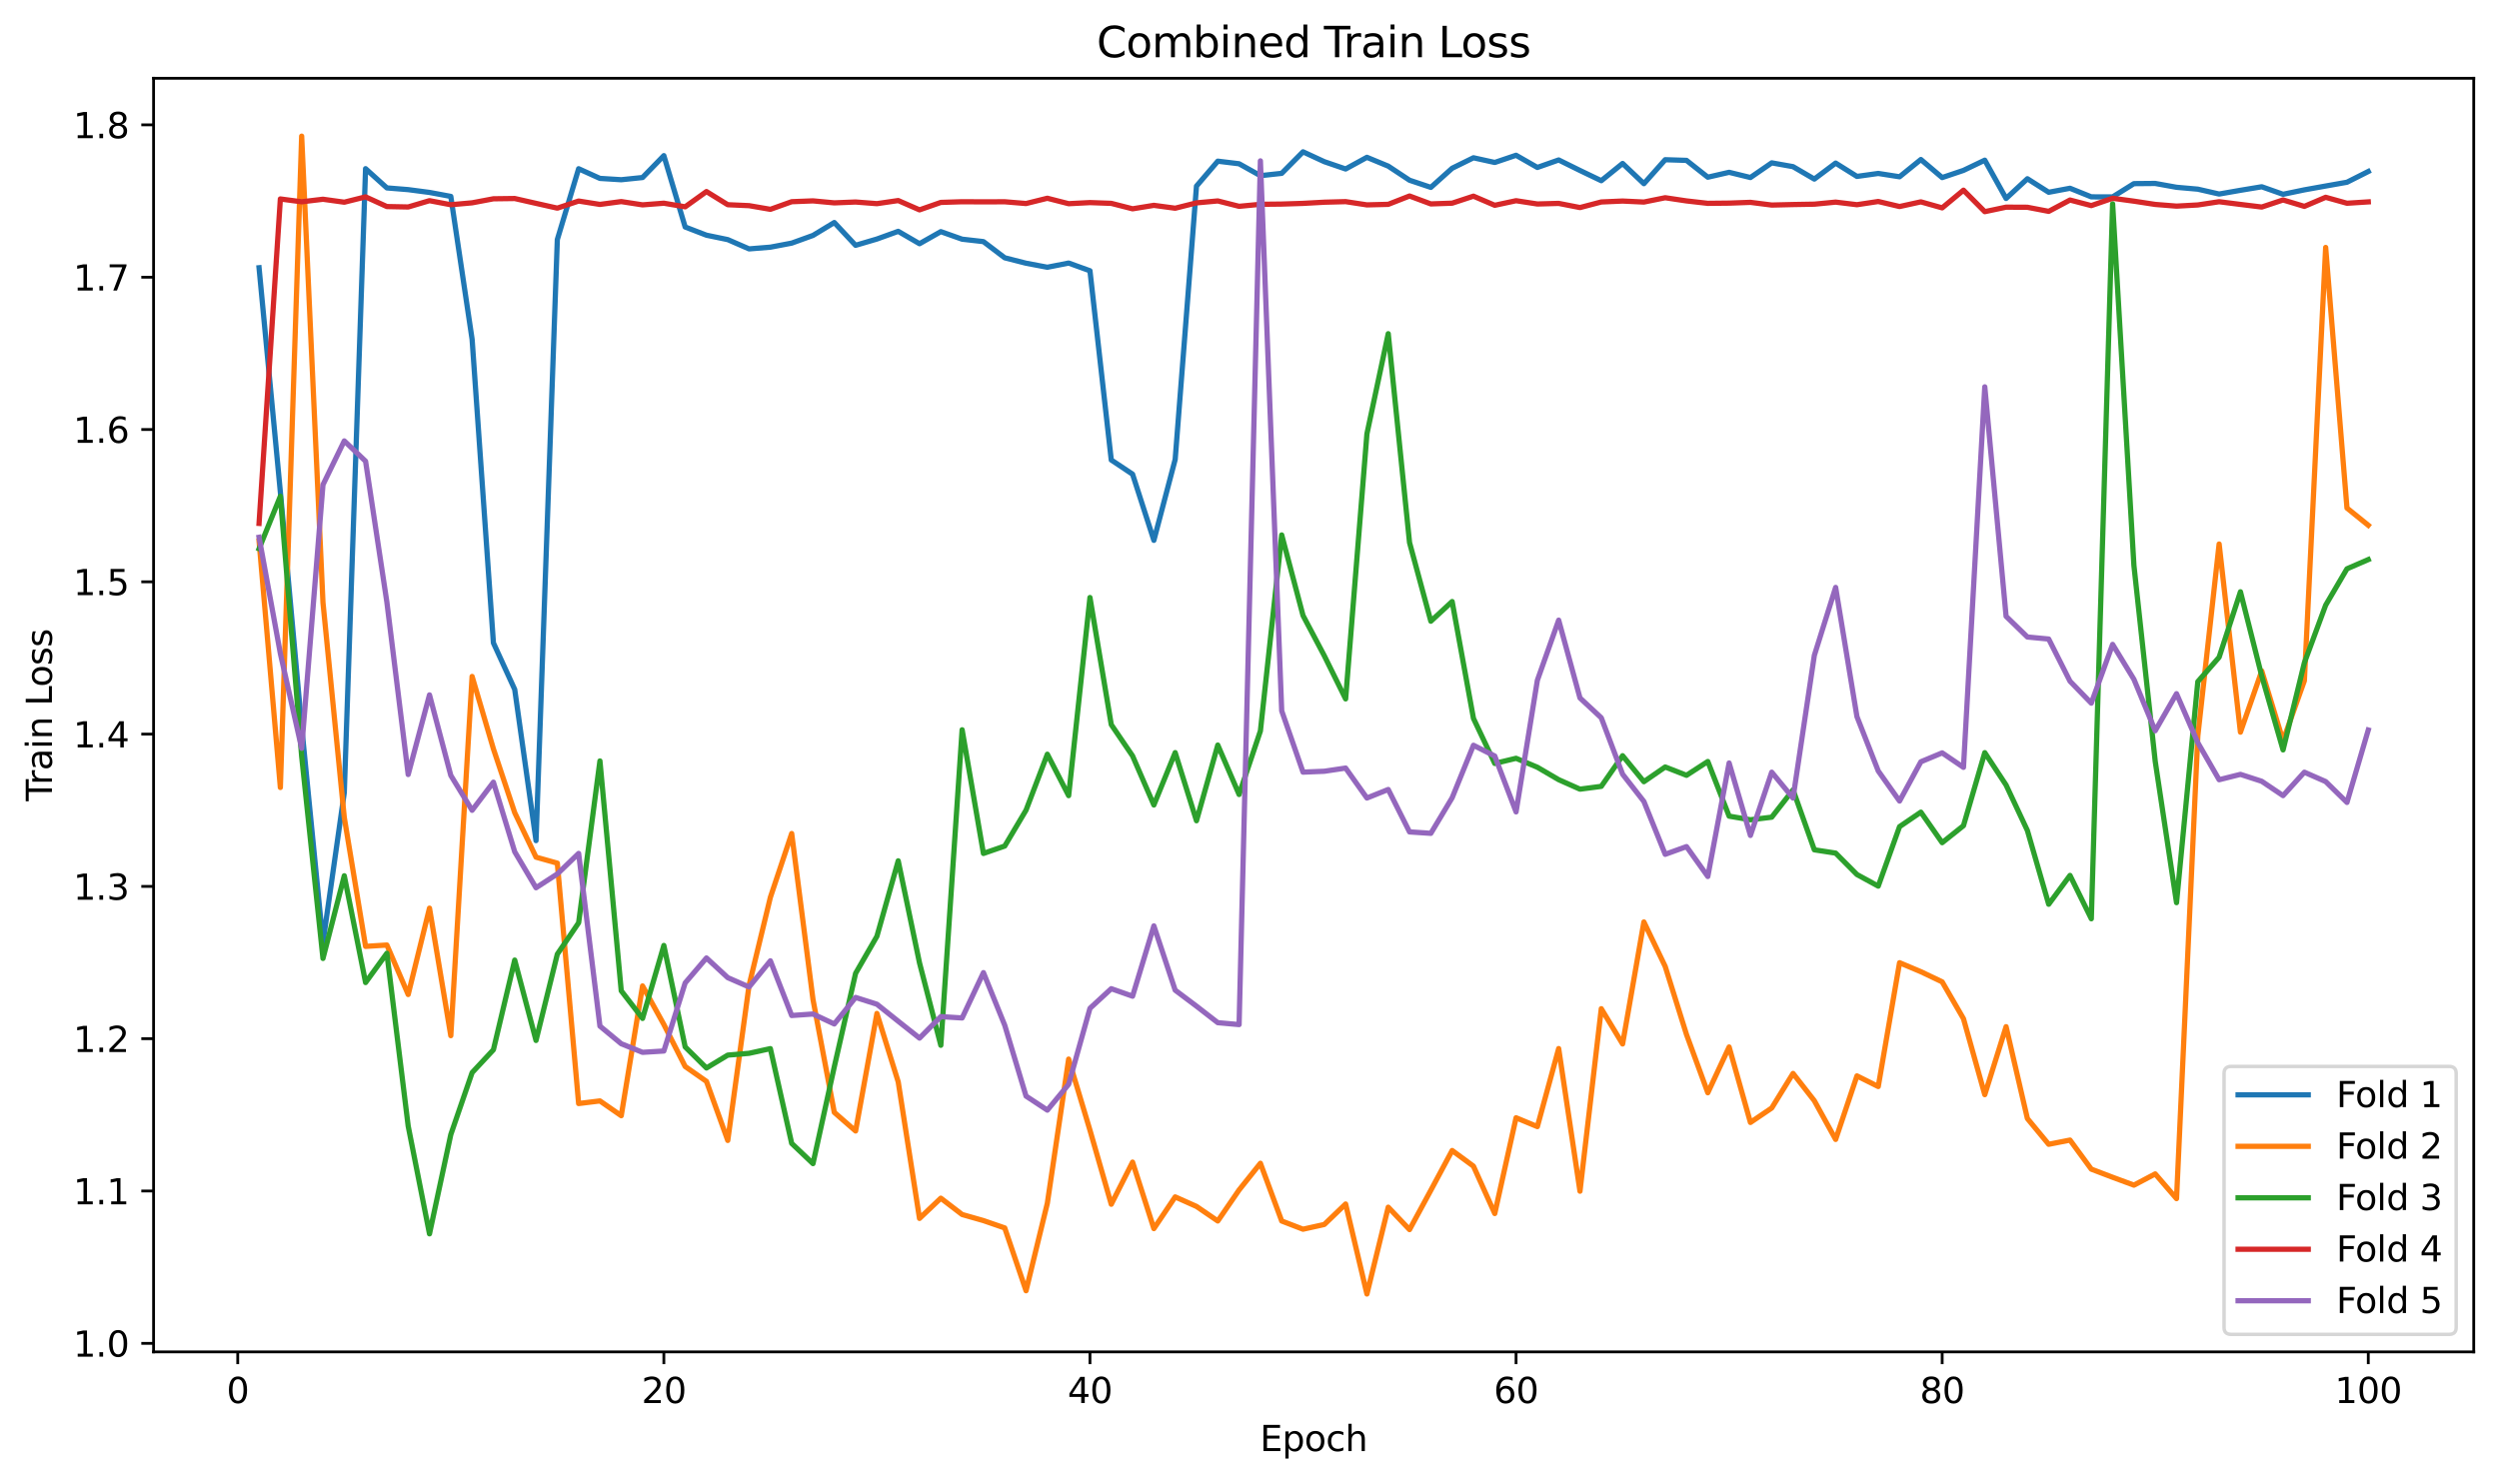 <?xml version="1.0" encoding="utf-8" standalone="no"?>
<!DOCTYPE svg PUBLIC "-//W3C//DTD SVG 1.1//EN"
  "http://www.w3.org/Graphics/SVG/1.1/DTD/svg11.dtd">
<svg xmlns:xlink="http://www.w3.org/1999/xlink" width="712.371pt" height="423.034pt" viewBox="0 0 712.371 423.034" xmlns="http://www.w3.org/2000/svg" version="1.1">
 <defs>
  <style type="text/css">*{stroke-linejoin: round; stroke-linecap: butt}</style>
 </defs>
 <g id="figure_1">
  <g id="patch_1">
   <path d="M 0 423.034 
L 712.371 423.034 
L 712.371 0 
L 0 0 
z
" style="fill: #ffffff"/>
  </g>
  <g id="axes_1">
   <g id="patch_2">
    <path d="M 43.781 385.478 
L 705.171 385.478 
L 705.171 22.318 
L 43.781 22.318 
z
" style="fill: #ffffff"/>
   </g>
   <g id="matplotlib.axis_1">
    <g id="xtick_1">
     <g id="line2d_1">
      <defs>
       <path id="m2cd8df8a03" d="M 0 0 
L 0 3.5 
" style="stroke: #000000; stroke-width: 0.8"/>
      </defs>
      <g>
       <use xlink:href="#m2cd8df8a03" x="67.771" y="385.478" style="stroke: #000000; stroke-width: 0.8"/>
      </g>
     </g>
     <g id="text_1">
      <!-- 0 -->
      <g transform="translate(64.59 400.077) scale(0.1 -0.1)">
       <defs>
        <path id="DejaVuSans-30" d="M 2034 4250 
Q 1547 4250 1301 3770 
Q 1056 3291 1056 2328 
Q 1056 1369 1301 889 
Q 1547 409 2034 409 
Q 2525 409 2770 889 
Q 3016 1369 3016 2328 
Q 3016 3291 2770 3770 
Q 2525 4250 2034 4250 
z
M 2034 4750 
Q 2819 4750 3233 4129 
Q 3647 3509 3647 2328 
Q 3647 1150 3233 529 
Q 2819 -91 2034 -91 
Q 1250 -91 836 529 
Q 422 1150 422 2328 
Q 422 3509 836 4129 
Q 1250 4750 2034 4750 
z
" transform="scale(0.016)"/>
       </defs>
       <use xlink:href="#DejaVuSans-30"/>
      </g>
     </g>
    </g>
    <g id="xtick_2">
     <g id="line2d_2">
      <g>
       <use xlink:href="#m2cd8df8a03" x="189.238" y="385.478" style="stroke: #000000; stroke-width: 0.8"/>
      </g>
     </g>
     <g id="text_2">
      <!-- 20 -->
      <g transform="translate(182.876 400.077) scale(0.1 -0.1)">
       <defs>
        <path id="DejaVuSans-32" d="M 1228 531 
L 3431 531 
L 3431 0 
L 469 0 
L 469 531 
Q 828 903 1448 1529 
Q 2069 2156 2228 2338 
Q 2531 2678 2651 2914 
Q 2772 3150 2772 3378 
Q 2772 3750 2511 3984 
Q 2250 4219 1831 4219 
Q 1534 4219 1204 4116 
Q 875 4013 500 3803 
L 500 4441 
Q 881 4594 1212 4672 
Q 1544 4750 1819 4750 
Q 2544 4750 2975 4387 
Q 3406 4025 3406 3419 
Q 3406 3131 3298 2873 
Q 3191 2616 2906 2266 
Q 2828 2175 2409 1742 
Q 1991 1309 1228 531 
z
" transform="scale(0.016)"/>
       </defs>
       <use xlink:href="#DejaVuSans-32"/>
       <use xlink:href="#DejaVuSans-30" transform="translate(63.623 0)"/>
      </g>
     </g>
    </g>
    <g id="xtick_3">
     <g id="line2d_3">
      <g>
       <use xlink:href="#m2cd8df8a03" x="310.706" y="385.478" style="stroke: #000000; stroke-width: 0.8"/>
      </g>
     </g>
     <g id="text_3">
      <!-- 40 -->
      <g transform="translate(304.343 400.077) scale(0.1 -0.1)">
       <defs>
        <path id="DejaVuSans-34" d="M 2419 4116 
L 825 1625 
L 2419 1625 
L 2419 4116 
z
M 2253 4666 
L 3047 4666 
L 3047 1625 
L 3713 1625 
L 3713 1100 
L 3047 1100 
L 3047 0 
L 2419 0 
L 2419 1100 
L 313 1100 
L 313 1709 
L 2253 4666 
z
" transform="scale(0.016)"/>
       </defs>
       <use xlink:href="#DejaVuSans-34"/>
       <use xlink:href="#DejaVuSans-30" transform="translate(63.623 0)"/>
      </g>
     </g>
    </g>
    <g id="xtick_4">
     <g id="line2d_4">
      <g>
       <use xlink:href="#m2cd8df8a03" x="432.173" y="385.478" style="stroke: #000000; stroke-width: 0.8"/>
      </g>
     </g>
     <g id="text_4">
      <!-- 60 -->
      <g transform="translate(425.811 400.077) scale(0.1 -0.1)">
       <defs>
        <path id="DejaVuSans-36" d="M 2113 2584 
Q 1688 2584 1439 2293 
Q 1191 2003 1191 1497 
Q 1191 994 1439 701 
Q 1688 409 2113 409 
Q 2538 409 2786 701 
Q 3034 994 3034 1497 
Q 3034 2003 2786 2293 
Q 2538 2584 2113 2584 
z
M 3366 4563 
L 3366 3988 
Q 3128 4100 2886 4159 
Q 2644 4219 2406 4219 
Q 1781 4219 1451 3797 
Q 1122 3375 1075 2522 
Q 1259 2794 1537 2939 
Q 1816 3084 2150 3084 
Q 2853 3084 3261 2657 
Q 3669 2231 3669 1497 
Q 3669 778 3244 343 
Q 2819 -91 2113 -91 
Q 1303 -91 875 529 
Q 447 1150 447 2328 
Q 447 3434 972 4092 
Q 1497 4750 2381 4750 
Q 2619 4750 2861 4703 
Q 3103 4656 3366 4563 
z
" transform="scale(0.016)"/>
       </defs>
       <use xlink:href="#DejaVuSans-36"/>
       <use xlink:href="#DejaVuSans-30" transform="translate(63.623 0)"/>
      </g>
     </g>
    </g>
    <g id="xtick_5">
     <g id="line2d_5">
      <g>
       <use xlink:href="#m2cd8df8a03" x="553.641" y="385.478" style="stroke: #000000; stroke-width: 0.8"/>
      </g>
     </g>
     <g id="text_5">
      <!-- 80 -->
      <g transform="translate(547.278 400.077) scale(0.1 -0.1)">
       <defs>
        <path id="DejaVuSans-38" d="M 2034 2216 
Q 1584 2216 1326 1975 
Q 1069 1734 1069 1313 
Q 1069 891 1326 650 
Q 1584 409 2034 409 
Q 2484 409 2743 651 
Q 3003 894 3003 1313 
Q 3003 1734 2745 1975 
Q 2488 2216 2034 2216 
z
M 1403 2484 
Q 997 2584 770 2862 
Q 544 3141 544 3541 
Q 544 4100 942 4425 
Q 1341 4750 2034 4750 
Q 2731 4750 3128 4425 
Q 3525 4100 3525 3541 
Q 3525 3141 3298 2862 
Q 3072 2584 2669 2484 
Q 3125 2378 3379 2068 
Q 3634 1759 3634 1313 
Q 3634 634 3220 271 
Q 2806 -91 2034 -91 
Q 1263 -91 848 271 
Q 434 634 434 1313 
Q 434 1759 690 2068 
Q 947 2378 1403 2484 
z
M 1172 3481 
Q 1172 3119 1398 2916 
Q 1625 2713 2034 2713 
Q 2441 2713 2670 2916 
Q 2900 3119 2900 3481 
Q 2900 3844 2670 4047 
Q 2441 4250 2034 4250 
Q 1625 4250 1398 4047 
Q 1172 3844 1172 3481 
z
" transform="scale(0.016)"/>
       </defs>
       <use xlink:href="#DejaVuSans-38"/>
       <use xlink:href="#DejaVuSans-30" transform="translate(63.623 0)"/>
      </g>
     </g>
    </g>
    <g id="xtick_6">
     <g id="line2d_6">
      <g>
       <use xlink:href="#m2cd8df8a03" x="675.108" y="385.478" style="stroke: #000000; stroke-width: 0.8"/>
      </g>
     </g>
     <g id="text_6">
      <!-- 100 -->
      <g transform="translate(665.564 400.077) scale(0.1 -0.1)">
       <defs>
        <path id="DejaVuSans-31" d="M 794 531 
L 1825 531 
L 1825 4091 
L 703 3866 
L 703 4441 
L 1819 4666 
L 2450 4666 
L 2450 531 
L 3481 531 
L 3481 0 
L 794 0 
L 794 531 
z
" transform="scale(0.016)"/>
       </defs>
       <use xlink:href="#DejaVuSans-31"/>
       <use xlink:href="#DejaVuSans-30" transform="translate(63.623 0)"/>
       <use xlink:href="#DejaVuSans-30" transform="translate(127.246 0)"/>
      </g>
     </g>
    </g>
    <g id="text_7">
     <!-- Epoch -->
     <g transform="translate(359.165 413.755) scale(0.1 -0.1)">
      <defs>
       <path id="DejaVuSans-45" d="M 628 4666 
L 3578 4666 
L 3578 4134 
L 1259 4134 
L 1259 2753 
L 3481 2753 
L 3481 2222 
L 1259 2222 
L 1259 531 
L 3634 531 
L 3634 0 
L 628 0 
L 628 4666 
z
" transform="scale(0.016)"/>
       <path id="DejaVuSans-70" d="M 1159 525 
L 1159 -1331 
L 581 -1331 
L 581 3500 
L 1159 3500 
L 1159 2969 
Q 1341 3281 1617 3432 
Q 1894 3584 2278 3584 
Q 2916 3584 3314 3078 
Q 3713 2572 3713 1747 
Q 3713 922 3314 415 
Q 2916 -91 2278 -91 
Q 1894 -91 1617 61 
Q 1341 213 1159 525 
z
M 3116 1747 
Q 3116 2381 2855 2742 
Q 2594 3103 2138 3103 
Q 1681 3103 1420 2742 
Q 1159 2381 1159 1747 
Q 1159 1113 1420 752 
Q 1681 391 2138 391 
Q 2594 391 2855 752 
Q 3116 1113 3116 1747 
z
" transform="scale(0.016)"/>
       <path id="DejaVuSans-6f" d="M 1959 3097 
Q 1497 3097 1228 2736 
Q 959 2375 959 1747 
Q 959 1119 1226 758 
Q 1494 397 1959 397 
Q 2419 397 2687 759 
Q 2956 1122 2956 1747 
Q 2956 2369 2687 2733 
Q 2419 3097 1959 3097 
z
M 1959 3584 
Q 2709 3584 3137 3096 
Q 3566 2609 3566 1747 
Q 3566 888 3137 398 
Q 2709 -91 1959 -91 
Q 1206 -91 779 398 
Q 353 888 353 1747 
Q 353 2609 779 3096 
Q 1206 3584 1959 3584 
z
" transform="scale(0.016)"/>
       <path id="DejaVuSans-63" d="M 3122 3366 
L 3122 2828 
Q 2878 2963 2633 3030 
Q 2388 3097 2138 3097 
Q 1578 3097 1268 2742 
Q 959 2388 959 1747 
Q 959 1106 1268 751 
Q 1578 397 2138 397 
Q 2388 397 2633 464 
Q 2878 531 3122 666 
L 3122 134 
Q 2881 22 2623 -34 
Q 2366 -91 2075 -91 
Q 1284 -91 818 406 
Q 353 903 353 1747 
Q 353 2603 823 3093 
Q 1294 3584 2113 3584 
Q 2378 3584 2631 3529 
Q 2884 3475 3122 3366 
z
" transform="scale(0.016)"/>
       <path id="DejaVuSans-68" d="M 3513 2113 
L 3513 0 
L 2938 0 
L 2938 2094 
Q 2938 2591 2744 2837 
Q 2550 3084 2163 3084 
Q 1697 3084 1428 2787 
Q 1159 2491 1159 1978 
L 1159 0 
L 581 0 
L 581 4863 
L 1159 4863 
L 1159 2956 
Q 1366 3272 1645 3428 
Q 1925 3584 2291 3584 
Q 2894 3584 3203 3211 
Q 3513 2838 3513 2113 
z
" transform="scale(0.016)"/>
      </defs>
      <use xlink:href="#DejaVuSans-45"/>
      <use xlink:href="#DejaVuSans-70" transform="translate(63.184 0)"/>
      <use xlink:href="#DejaVuSans-6f" transform="translate(126.66 0)"/>
      <use xlink:href="#DejaVuSans-63" transform="translate(187.842 0)"/>
      <use xlink:href="#DejaVuSans-68" transform="translate(242.822 0)"/>
     </g>
    </g>
   </g>
   <g id="matplotlib.axis_2">
    <g id="ytick_1">
     <g id="line2d_7">
      <defs>
       <path id="m892fb52ec6" d="M 0 0 
L -3.5 0 
" style="stroke: #000000; stroke-width: 0.8"/>
      </defs>
      <g>
       <use xlink:href="#m892fb52ec6" x="43.781" y="383.038" style="stroke: #000000; stroke-width: 0.8"/>
      </g>
     </g>
     <g id="text_8">
      <!-- 1.0 -->
      <g transform="translate(20.878 386.837) scale(0.1 -0.1)">
       <defs>
        <path id="DejaVuSans-2e" d="M 684 794 
L 1344 794 
L 1344 0 
L 684 0 
L 684 794 
z
" transform="scale(0.016)"/>
       </defs>
       <use xlink:href="#DejaVuSans-31"/>
       <use xlink:href="#DejaVuSans-2e" transform="translate(63.623 0)"/>
       <use xlink:href="#DejaVuSans-30" transform="translate(95.41 0)"/>
      </g>
     </g>
    </g>
    <g id="ytick_2">
     <g id="line2d_8">
      <g>
       <use xlink:href="#m892fb52ec6" x="43.781" y="339.609" style="stroke: #000000; stroke-width: 0.8"/>
      </g>
     </g>
     <g id="text_9">
      <!-- 1.1 -->
      <g transform="translate(20.878 343.408) scale(0.1 -0.1)">
       <use xlink:href="#DejaVuSans-31"/>
       <use xlink:href="#DejaVuSans-2e" transform="translate(63.623 0)"/>
       <use xlink:href="#DejaVuSans-31" transform="translate(95.41 0)"/>
      </g>
     </g>
    </g>
    <g id="ytick_3">
     <g id="line2d_9">
      <g>
       <use xlink:href="#m892fb52ec6" x="43.781" y="296.18" style="stroke: #000000; stroke-width: 0.8"/>
      </g>
     </g>
     <g id="text_10">
      <!-- 1.2 -->
      <g transform="translate(20.878 299.98) scale(0.1 -0.1)">
       <use xlink:href="#DejaVuSans-31"/>
       <use xlink:href="#DejaVuSans-2e" transform="translate(63.623 0)"/>
       <use xlink:href="#DejaVuSans-32" transform="translate(95.41 0)"/>
      </g>
     </g>
    </g>
    <g id="ytick_4">
     <g id="line2d_10">
      <g>
       <use xlink:href="#m892fb52ec6" x="43.781" y="252.751" style="stroke: #000000; stroke-width: 0.8"/>
      </g>
     </g>
     <g id="text_11">
      <!-- 1.3 -->
      <g transform="translate(20.878 256.551) scale(0.1 -0.1)">
       <defs>
        <path id="DejaVuSans-33" d="M 2597 2516 
Q 3050 2419 3304 2112 
Q 3559 1806 3559 1356 
Q 3559 666 3084 287 
Q 2609 -91 1734 -91 
Q 1441 -91 1130 -33 
Q 819 25 488 141 
L 488 750 
Q 750 597 1062 519 
Q 1375 441 1716 441 
Q 2309 441 2620 675 
Q 2931 909 2931 1356 
Q 2931 1769 2642 2001 
Q 2353 2234 1838 2234 
L 1294 2234 
L 1294 2753 
L 1863 2753 
Q 2328 2753 2575 2939 
Q 2822 3125 2822 3475 
Q 2822 3834 2567 4026 
Q 2313 4219 1838 4219 
Q 1578 4219 1281 4162 
Q 984 4106 628 3988 
L 628 4550 
Q 988 4650 1302 4700 
Q 1616 4750 1894 4750 
Q 2613 4750 3031 4423 
Q 3450 4097 3450 3541 
Q 3450 3153 3228 2886 
Q 3006 2619 2597 2516 
z
" transform="scale(0.016)"/>
       </defs>
       <use xlink:href="#DejaVuSans-31"/>
       <use xlink:href="#DejaVuSans-2e" transform="translate(63.623 0)"/>
       <use xlink:href="#DejaVuSans-33" transform="translate(95.41 0)"/>
      </g>
     </g>
    </g>
    <g id="ytick_5">
     <g id="line2d_11">
      <g>
       <use xlink:href="#m892fb52ec6" x="43.781" y="209.323" style="stroke: #000000; stroke-width: 0.8"/>
      </g>
     </g>
     <g id="text_12">
      <!-- 1.4 -->
      <g transform="translate(20.878 213.122) scale(0.1 -0.1)">
       <use xlink:href="#DejaVuSans-31"/>
       <use xlink:href="#DejaVuSans-2e" transform="translate(63.623 0)"/>
       <use xlink:href="#DejaVuSans-34" transform="translate(95.41 0)"/>
      </g>
     </g>
    </g>
    <g id="ytick_6">
     <g id="line2d_12">
      <g>
       <use xlink:href="#m892fb52ec6" x="43.781" y="165.894" style="stroke: #000000; stroke-width: 0.8"/>
      </g>
     </g>
     <g id="text_13">
      <!-- 1.5 -->
      <g transform="translate(20.878 169.693) scale(0.1 -0.1)">
       <defs>
        <path id="DejaVuSans-35" d="M 691 4666 
L 3169 4666 
L 3169 4134 
L 1269 4134 
L 1269 2991 
Q 1406 3038 1543 3061 
Q 1681 3084 1819 3084 
Q 2600 3084 3056 2656 
Q 3513 2228 3513 1497 
Q 3513 744 3044 326 
Q 2575 -91 1722 -91 
Q 1428 -91 1123 -41 
Q 819 9 494 109 
L 494 744 
Q 775 591 1075 516 
Q 1375 441 1709 441 
Q 2250 441 2565 725 
Q 2881 1009 2881 1497 
Q 2881 1984 2565 2268 
Q 2250 2553 1709 2553 
Q 1456 2553 1204 2497 
Q 953 2441 691 2322 
L 691 4666 
z
" transform="scale(0.016)"/>
       </defs>
       <use xlink:href="#DejaVuSans-31"/>
       <use xlink:href="#DejaVuSans-2e" transform="translate(63.623 0)"/>
       <use xlink:href="#DejaVuSans-35" transform="translate(95.41 0)"/>
      </g>
     </g>
    </g>
    <g id="ytick_7">
     <g id="line2d_13">
      <g>
       <use xlink:href="#m892fb52ec6" x="43.781" y="122.465" style="stroke: #000000; stroke-width: 0.8"/>
      </g>
     </g>
     <g id="text_14">
      <!-- 1.6 -->
      <g transform="translate(20.878 126.264) scale(0.1 -0.1)">
       <use xlink:href="#DejaVuSans-31"/>
       <use xlink:href="#DejaVuSans-2e" transform="translate(63.623 0)"/>
       <use xlink:href="#DejaVuSans-36" transform="translate(95.41 0)"/>
      </g>
     </g>
    </g>
    <g id="ytick_8">
     <g id="line2d_14">
      <g>
       <use xlink:href="#m892fb52ec6" x="43.781" y="79.036" style="stroke: #000000; stroke-width: 0.8"/>
      </g>
     </g>
     <g id="text_15">
      <!-- 1.7 -->
      <g transform="translate(20.878 82.835) scale(0.1 -0.1)">
       <defs>
        <path id="DejaVuSans-37" d="M 525 4666 
L 3525 4666 
L 3525 4397 
L 1831 0 
L 1172 0 
L 2766 4134 
L 525 4134 
L 525 4666 
z
" transform="scale(0.016)"/>
       </defs>
       <use xlink:href="#DejaVuSans-31"/>
       <use xlink:href="#DejaVuSans-2e" transform="translate(63.623 0)"/>
       <use xlink:href="#DejaVuSans-37" transform="translate(95.41 0)"/>
      </g>
     </g>
    </g>
    <g id="ytick_9">
     <g id="line2d_15">
      <g>
       <use xlink:href="#m892fb52ec6" x="43.781" y="35.607" style="stroke: #000000; stroke-width: 0.8"/>
      </g>
     </g>
     <g id="text_16">
      <!-- 1.8 -->
      <g transform="translate(20.878 39.406) scale(0.1 -0.1)">
       <use xlink:href="#DejaVuSans-31"/>
       <use xlink:href="#DejaVuSans-2e" transform="translate(63.623 0)"/>
       <use xlink:href="#DejaVuSans-38" transform="translate(95.41 0)"/>
      </g>
     </g>
    </g>
    <g id="text_17">
     <!-- Train Loss -->
     <g transform="translate(14.798 228.448) rotate(-90) scale(0.1 -0.1)">
      <defs>
       <path id="DejaVuSans-54" d="M -19 4666 
L 3928 4666 
L 3928 4134 
L 2272 4134 
L 2272 0 
L 1638 0 
L 1638 4134 
L -19 4134 
L -19 4666 
z
" transform="scale(0.016)"/>
       <path id="DejaVuSans-72" d="M 2631 2963 
Q 2534 3019 2420 3045 
Q 2306 3072 2169 3072 
Q 1681 3072 1420 2755 
Q 1159 2438 1159 1844 
L 1159 0 
L 581 0 
L 581 3500 
L 1159 3500 
L 1159 2956 
Q 1341 3275 1631 3429 
Q 1922 3584 2338 3584 
Q 2397 3584 2469 3576 
Q 2541 3569 2628 3553 
L 2631 2963 
z
" transform="scale(0.016)"/>
       <path id="DejaVuSans-61" d="M 2194 1759 
Q 1497 1759 1228 1600 
Q 959 1441 959 1056 
Q 959 750 1161 570 
Q 1363 391 1709 391 
Q 2188 391 2477 730 
Q 2766 1069 2766 1631 
L 2766 1759 
L 2194 1759 
z
M 3341 1997 
L 3341 0 
L 2766 0 
L 2766 531 
Q 2569 213 2275 61 
Q 1981 -91 1556 -91 
Q 1019 -91 701 211 
Q 384 513 384 1019 
Q 384 1609 779 1909 
Q 1175 2209 1959 2209 
L 2766 2209 
L 2766 2266 
Q 2766 2663 2505 2880 
Q 2244 3097 1772 3097 
Q 1472 3097 1187 3025 
Q 903 2953 641 2809 
L 641 3341 
Q 956 3463 1253 3523 
Q 1550 3584 1831 3584 
Q 2591 3584 2966 3190 
Q 3341 2797 3341 1997 
z
" transform="scale(0.016)"/>
       <path id="DejaVuSans-69" d="M 603 3500 
L 1178 3500 
L 1178 0 
L 603 0 
L 603 3500 
z
M 603 4863 
L 1178 4863 
L 1178 4134 
L 603 4134 
L 603 4863 
z
" transform="scale(0.016)"/>
       <path id="DejaVuSans-6e" d="M 3513 2113 
L 3513 0 
L 2938 0 
L 2938 2094 
Q 2938 2591 2744 2837 
Q 2550 3084 2163 3084 
Q 1697 3084 1428 2787 
Q 1159 2491 1159 1978 
L 1159 0 
L 581 0 
L 581 3500 
L 1159 3500 
L 1159 2956 
Q 1366 3272 1645 3428 
Q 1925 3584 2291 3584 
Q 2894 3584 3203 3211 
Q 3513 2838 3513 2113 
z
" transform="scale(0.016)"/>
       <path id="DejaVuSans-20" transform="scale(0.016)"/>
       <path id="DejaVuSans-4c" d="M 628 4666 
L 1259 4666 
L 1259 531 
L 3531 531 
L 3531 0 
L 628 0 
L 628 4666 
z
" transform="scale(0.016)"/>
       <path id="DejaVuSans-73" d="M 2834 3397 
L 2834 2853 
Q 2591 2978 2328 3040 
Q 2066 3103 1784 3103 
Q 1356 3103 1142 2972 
Q 928 2841 928 2578 
Q 928 2378 1081 2264 
Q 1234 2150 1697 2047 
L 1894 2003 
Q 2506 1872 2764 1633 
Q 3022 1394 3022 966 
Q 3022 478 2636 193 
Q 2250 -91 1575 -91 
Q 1294 -91 989 -36 
Q 684 19 347 128 
L 347 722 
Q 666 556 975 473 
Q 1284 391 1588 391 
Q 1994 391 2212 530 
Q 2431 669 2431 922 
Q 2431 1156 2273 1281 
Q 2116 1406 1581 1522 
L 1381 1569 
Q 847 1681 609 1914 
Q 372 2147 372 2553 
Q 372 3047 722 3315 
Q 1072 3584 1716 3584 
Q 2034 3584 2315 3537 
Q 2597 3491 2834 3397 
z
" transform="scale(0.016)"/>
      </defs>
      <use xlink:href="#DejaVuSans-54"/>
      <use xlink:href="#DejaVuSans-72" transform="translate(46.334 0)"/>
      <use xlink:href="#DejaVuSans-61" transform="translate(87.447 0)"/>
      <use xlink:href="#DejaVuSans-69" transform="translate(148.727 0)"/>
      <use xlink:href="#DejaVuSans-6e" transform="translate(176.51 0)"/>
      <use xlink:href="#DejaVuSans-20" transform="translate(239.889 0)"/>
      <use xlink:href="#DejaVuSans-4c" transform="translate(271.676 0)"/>
      <use xlink:href="#DejaVuSans-6f" transform="translate(325.639 0)"/>
      <use xlink:href="#DejaVuSans-73" transform="translate(386.82 0)"/>
      <use xlink:href="#DejaVuSans-73" transform="translate(438.92 0)"/>
     </g>
    </g>
   </g>
   <g id="line2d_16">
    <path d="M 73.844 76.343 
L 79.918 140.301 
L 85.991 207.19 
L 92.065 268.667 
L 98.138 226.023 
L 104.211 48.097 
L 110.285 53.579 
L 116.358 54.071 
L 122.431 54.869 
L 128.505 56.001 
L 134.578 96.746 
L 140.652 183.317 
L 146.725 196.588 
L 152.798 239.692 
L 158.872 68.302 
L 164.945 48.114 
L 171.018 50.869 
L 177.092 51.247 
L 183.165 50.62 
L 189.238 44.38 
L 195.312 64.724 
L 201.385 67.064 
L 207.459 68.322 
L 213.532 70.97 
L 219.605 70.478 
L 225.679 69.324 
L 231.752 67.13 
L 237.825 63.449 
L 243.899 69.947 
L 249.972 68.158 
L 256.046 65.962 
L 262.119 69.492 
L 268.192 66.05 
L 274.266 68.202 
L 280.339 68.892 
L 286.412 73.508 
L 292.486 75.054 
L 298.559 76.202 
L 304.632 75.008 
L 310.706 77.205 
L 316.779 131.16 
L 322.853 135.211 
L 328.926 154.073 
L 334.999 131.001 
L 341.073 53.065 
L 347.146 45.957 
L 353.219 46.695 
L 359.293 50.091 
L 365.366 49.426 
L 371.44 43.29 
L 377.513 46.101 
L 383.586 48.183 
L 389.66 44.858 
L 395.733 47.37 
L 401.806 51.387 
L 407.88 53.428 
L 413.953 47.975 
L 420.027 44.989 
L 426.1 46.325 
L 432.173 44.272 
L 438.247 47.747 
L 444.32 45.611 
L 450.393 48.61 
L 456.467 51.524 
L 462.54 46.611 
L 468.613 52.371 
L 474.687 45.541 
L 480.76 45.732 
L 486.834 50.526 
L 492.907 49.131 
L 498.98 50.618 
L 505.054 46.437 
L 511.127 47.52 
L 517.2 51.063 
L 523.274 46.503 
L 529.347 50.302 
L 535.421 49.455 
L 541.494 50.405 
L 547.567 45.481 
L 553.641 50.632 
L 559.714 48.584 
L 565.787 45.674 
L 571.861 56.591 
L 577.934 50.967 
L 584.008 54.823 
L 590.081 53.68 
L 596.154 56.132 
L 602.228 56.152 
L 608.301 52.36 
L 614.374 52.307 
L 620.448 53.404 
L 626.521 53.939 
L 632.594 55.326 
L 638.668 54.26 
L 644.741 53.253 
L 650.815 55.399 
L 656.888 54.134 
L 662.961 53.04 
L 669.035 51.964 
L 675.108 48.899 
" clip-path="url(#p24308a8460)" style="fill: none; stroke: #1f77b4; stroke-width: 1.5; stroke-linecap: square"/>
   </g>
   <g id="line2d_17">
    <path d="M 73.844 154.224 
L 79.918 224.539 
L 85.991 38.825 
L 92.065 171.811 
L 98.138 233.088 
L 104.211 269.855 
L 110.285 269.466 
L 116.358 283.576 
L 122.431 258.957 
L 128.505 295.31 
L 134.578 192.886 
L 140.652 213.536 
L 146.725 231.731 
L 152.798 244.413 
L 158.872 246.12 
L 164.945 314.663 
L 171.018 313.917 
L 177.092 318.133 
L 183.165 281.132 
L 189.238 292.119 
L 195.312 304.099 
L 201.385 308.347 
L 207.459 325.186 
L 213.532 280.943 
L 219.605 255.862 
L 225.679 237.67 
L 231.752 284.997 
L 237.825 317.182 
L 243.899 322.484 
L 249.972 288.978 
L 256.046 308.484 
L 262.119 347.417 
L 268.192 341.652 
L 274.266 346.306 
L 280.339 348.04 
L 286.412 350.136 
L 292.486 368.043 
L 298.559 343.085 
L 304.632 301.992 
L 310.706 322.263 
L 316.779 343.381 
L 322.853 331.367 
L 328.926 350.326 
L 334.999 341.286 
L 341.073 344.001 
L 347.146 348.151 
L 353.219 339.305 
L 359.293 331.697 
L 365.366 348.158 
L 371.44 350.498 
L 377.513 349.147 
L 383.586 343.309 
L 389.66 368.971 
L 395.733 344.219 
L 401.806 350.61 
L 407.88 339.391 
L 413.953 328.054 
L 420.027 332.525 
L 426.1 346.026 
L 432.173 318.722 
L 438.247 321.241 
L 444.32 298.987 
L 450.393 339.659 
L 456.467 287.624 
L 462.54 297.678 
L 468.613 262.889 
L 474.687 275.575 
L 480.76 294.988 
L 486.834 311.589 
L 492.907 298.537 
L 498.98 320.056 
L 505.054 315.941 
L 511.127 306.082 
L 517.2 313.864 
L 523.274 324.897 
L 529.347 306.785 
L 535.421 309.813 
L 541.494 274.51 
L 547.567 277.075 
L 553.641 279.967 
L 559.714 290.472 
L 565.787 312.129 
L 571.861 292.751 
L 577.934 318.943 
L 584.008 326.284 
L 590.081 325.083 
L 596.154 333.37 
L 602.228 335.688 
L 608.301 337.934 
L 614.374 334.729 
L 620.448 341.779 
L 626.521 209.816 
L 632.594 155.123 
L 638.668 208.768 
L 644.741 191.314 
L 650.815 211.185 
L 656.888 194.112 
L 662.961 70.557 
L 669.035 144.866 
L 675.108 149.773 
" clip-path="url(#p24308a8460)" style="fill: none; stroke: #ff7f0e; stroke-width: 1.5; stroke-linecap: square"/>
   </g>
   <g id="line2d_18">
    <path d="M 73.844 156.466 
L 79.918 141.49 
L 85.991 215.651 
L 92.065 273.29 
L 98.138 249.72 
L 104.211 280.162 
L 110.285 271.809 
L 116.358 321.086 
L 122.431 351.815 
L 128.505 323.508 
L 134.578 305.849 
L 140.652 299.333 
L 146.725 273.759 
L 152.798 296.675 
L 158.872 272.064 
L 164.945 263.12 
L 171.018 216.978 
L 177.092 282.522 
L 183.165 290.397 
L 189.238 269.592 
L 195.312 298.512 
L 201.385 304.526 
L 207.459 300.855 
L 213.532 300.341 
L 219.605 299.005 
L 225.679 326.028 
L 231.752 331.797 
L 237.825 304.188 
L 243.899 277.535 
L 249.972 266.982 
L 256.046 245.457 
L 262.119 274.567 
L 268.192 298.055 
L 274.266 208.089 
L 280.339 243.354 
L 286.412 241.243 
L 292.486 231.006 
L 298.559 215.058 
L 304.632 226.872 
L 310.706 170.379 
L 316.779 206.62 
L 322.853 215.542 
L 328.926 229.542 
L 334.999 214.602 
L 341.073 234.03 
L 347.146 212.448 
L 353.219 226.541 
L 359.293 208.422 
L 365.366 152.537 
L 371.44 175.504 
L 377.513 186.993 
L 383.586 199.289 
L 389.66 123.711 
L 395.733 95.151 
L 401.806 154.697 
L 407.88 177.132 
L 413.953 171.523 
L 420.027 204.839 
L 426.1 217.69 
L 432.173 216.223 
L 438.247 218.773 
L 444.32 222.321 
L 450.393 225.022 
L 456.467 224.222 
L 462.54 215.482 
L 468.613 222.893 
L 474.687 218.699 
L 480.76 221.07 
L 486.834 217.135 
L 492.907 232.719 
L 498.98 233.752 
L 505.054 233.013 
L 511.127 225.232 
L 517.2 242.318 
L 523.274 243.256 
L 529.347 249.363 
L 535.421 252.67 
L 541.494 235.713 
L 547.567 231.575 
L 553.641 240.279 
L 559.714 235.438 
L 565.787 214.613 
L 571.861 223.847 
L 577.934 236.814 
L 584.008 257.841 
L 590.081 249.616 
L 596.154 261.979 
L 602.228 58.115 
L 608.301 161.236 
L 614.374 217.094 
L 620.448 257.383 
L 626.521 194.356 
L 632.594 187.398 
L 638.668 168.739 
L 644.741 192.752 
L 650.815 213.826 
L 656.888 188.994 
L 662.961 172.561 
L 669.035 162.189 
L 675.108 159.559 
" clip-path="url(#p24308a8460)" style="fill: none; stroke: #2ca02c; stroke-width: 1.5; stroke-linecap: square"/>
   </g>
   <g id="line2d_19">
    <path d="M 73.844 149.243 
L 79.918 56.732 
L 85.991 57.536 
L 92.065 56.813 
L 98.138 57.653 
L 104.211 56.131 
L 110.285 58.896 
L 116.358 59.015 
L 122.431 57.218 
L 128.505 58.375 
L 134.578 57.832 
L 140.652 56.682 
L 146.725 56.605 
L 152.798 57.983 
L 158.872 59.348 
L 164.945 57.323 
L 171.018 58.287 
L 177.092 57.476 
L 183.165 58.413 
L 189.238 57.943 
L 195.312 58.972 
L 201.385 54.619 
L 207.459 58.372 
L 213.532 58.642 
L 219.605 59.688 
L 225.679 57.513 
L 231.752 57.276 
L 237.825 57.846 
L 243.899 57.6 
L 249.972 58.07 
L 256.046 57.185 
L 262.119 59.838 
L 268.192 57.717 
L 274.266 57.522 
L 280.339 57.556 
L 286.412 57.532 
L 292.486 58.033 
L 298.559 56.529 
L 304.632 58.082 
L 310.706 57.766 
L 316.779 57.986 
L 322.853 59.54 
L 328.926 58.551 
L 334.999 59.371 
L 341.073 57.842 
L 347.146 57.292 
L 353.219 58.83 
L 359.293 58.253 
L 365.366 58.189 
L 371.44 57.993 
L 377.513 57.656 
L 383.586 57.492 
L 389.66 58.419 
L 395.733 58.265 
L 401.806 55.886 
L 407.88 58.145 
L 413.953 57.933 
L 420.027 55.933 
L 426.1 58.535 
L 432.173 57.228 
L 438.247 58.165 
L 444.32 57.996 
L 450.393 59.182 
L 456.467 57.588 
L 462.54 57.325 
L 468.613 57.611 
L 474.687 56.381 
L 480.76 57.288 
L 486.834 57.98 
L 492.907 57.917 
L 498.98 57.698 
L 505.054 58.469 
L 511.127 58.322 
L 517.2 58.217 
L 523.274 57.63 
L 529.347 58.368 
L 535.421 57.45 
L 541.494 58.89 
L 547.567 57.555 
L 553.641 59.272 
L 559.714 54.23 
L 565.787 60.352 
L 571.861 59.069 
L 577.934 59.1 
L 584.008 60.264 
L 590.081 57.035 
L 596.154 58.623 
L 602.228 56.531 
L 608.301 57.359 
L 614.374 58.29 
L 620.448 58.775 
L 626.521 58.439 
L 632.594 57.518 
L 638.668 58.289 
L 644.741 59.036 
L 650.815 57.014 
L 656.888 58.844 
L 662.961 56.255 
L 669.035 57.953 
L 675.108 57.564 
" clip-path="url(#p24308a8460)" style="fill: none; stroke: #d62728; stroke-width: 1.5; stroke-linecap: square"/>
   </g>
   <g id="line2d_20">
    <path d="M 73.844 153.193 
L 79.918 186.336 
L 85.991 213.379 
L 92.065 138.221 
L 98.138 125.719 
L 104.211 131.514 
L 110.285 171.713 
L 116.358 220.845 
L 122.431 198.144 
L 128.505 221.103 
L 134.578 231.05 
L 140.652 223.033 
L 146.725 242.881 
L 152.798 253.135 
L 158.872 249.198 
L 164.945 243.344 
L 171.018 292.586 
L 177.092 297.614 
L 183.165 300.063 
L 189.238 299.688 
L 195.312 280.277 
L 201.385 273.156 
L 207.459 278.77 
L 213.532 281.425 
L 219.605 273.968 
L 225.679 289.564 
L 231.752 289.136 
L 237.825 291.974 
L 243.899 284.411 
L 249.972 286.343 
L 256.046 291.196 
L 262.119 296.008 
L 268.192 289.88 
L 274.266 290.26 
L 280.339 277.334 
L 286.412 292.338 
L 292.486 312.543 
L 298.559 316.545 
L 304.632 309.178 
L 310.706 287.512 
L 316.779 281.916 
L 322.853 284.057 
L 328.926 264.012 
L 334.999 282.337 
L 341.073 286.898 
L 347.146 291.608 
L 353.219 292.152 
L 359.293 45.87 
L 365.366 202.689 
L 371.44 220.166 
L 377.513 219.916 
L 383.586 219.009 
L 389.66 227.547 
L 395.733 225.115 
L 401.806 237.216 
L 407.88 237.617 
L 413.953 227.477 
L 420.027 212.506 
L 426.1 215.573 
L 432.173 231.504 
L 438.247 193.979 
L 444.32 176.831 
L 450.393 199.018 
L 456.467 204.676 
L 462.54 220.751 
L 468.613 228.531 
L 474.687 243.602 
L 480.76 241.402 
L 486.834 249.922 
L 492.907 217.557 
L 498.98 238.218 
L 505.054 220.18 
L 511.127 227.559 
L 517.2 186.886 
L 523.274 167.495 
L 529.347 204.336 
L 535.421 219.835 
L 541.494 228.412 
L 547.567 217.213 
L 553.641 214.675 
L 559.714 218.804 
L 565.787 110.306 
L 571.861 175.736 
L 577.934 181.635 
L 584.008 182.212 
L 590.081 194.246 
L 596.154 200.497 
L 602.228 183.744 
L 608.301 193.701 
L 614.374 208.367 
L 620.448 197.8 
L 626.521 211.774 
L 632.594 222.331 
L 638.668 220.804 
L 644.741 222.779 
L 650.815 226.865 
L 656.888 220.186 
L 662.961 222.854 
L 669.035 228.806 
L 675.108 208.154 
" clip-path="url(#p24308a8460)" style="fill: none; stroke: #9467bd; stroke-width: 1.5; stroke-linecap: square"/>
   </g>
   <g id="patch_3">
    <path d="M 43.781 385.478 
L 43.781 22.318 
" style="fill: none; stroke: #000000; stroke-width: 0.8; stroke-linejoin: miter; stroke-linecap: square"/>
   </g>
   <g id="patch_4">
    <path d="M 705.171 385.478 
L 705.171 22.318 
" style="fill: none; stroke: #000000; stroke-width: 0.8; stroke-linejoin: miter; stroke-linecap: square"/>
   </g>
   <g id="patch_5">
    <path d="M 43.781 385.478 
L 705.171 385.478 
" style="fill: none; stroke: #000000; stroke-width: 0.8; stroke-linejoin: miter; stroke-linecap: square"/>
   </g>
   <g id="patch_6">
    <path d="M 43.781 22.318 
L 705.171 22.318 
" style="fill: none; stroke: #000000; stroke-width: 0.8; stroke-linejoin: miter; stroke-linecap: square"/>
   </g>
   <g id="text_18">
    <!-- Combined Train Loss -->
    <g transform="translate(312.625 16.318) scale(0.12 -0.12)">
     <defs>
      <path id="DejaVuSans-43" d="M 4122 4306 
L 4122 3641 
Q 3803 3938 3442 4084 
Q 3081 4231 2675 4231 
Q 1875 4231 1450 3742 
Q 1025 3253 1025 2328 
Q 1025 1406 1450 917 
Q 1875 428 2675 428 
Q 3081 428 3442 575 
Q 3803 722 4122 1019 
L 4122 359 
Q 3791 134 3420 21 
Q 3050 -91 2638 -91 
Q 1578 -91 968 557 
Q 359 1206 359 2328 
Q 359 3453 968 4101 
Q 1578 4750 2638 4750 
Q 3056 4750 3426 4639 
Q 3797 4528 4122 4306 
z
" transform="scale(0.016)"/>
      <path id="DejaVuSans-6d" d="M 3328 2828 
Q 3544 3216 3844 3400 
Q 4144 3584 4550 3584 
Q 5097 3584 5394 3201 
Q 5691 2819 5691 2113 
L 5691 0 
L 5113 0 
L 5113 2094 
Q 5113 2597 4934 2840 
Q 4756 3084 4391 3084 
Q 3944 3084 3684 2787 
Q 3425 2491 3425 1978 
L 3425 0 
L 2847 0 
L 2847 2094 
Q 2847 2600 2669 2842 
Q 2491 3084 2119 3084 
Q 1678 3084 1418 2786 
Q 1159 2488 1159 1978 
L 1159 0 
L 581 0 
L 581 3500 
L 1159 3500 
L 1159 2956 
Q 1356 3278 1631 3431 
Q 1906 3584 2284 3584 
Q 2666 3584 2933 3390 
Q 3200 3197 3328 2828 
z
" transform="scale(0.016)"/>
      <path id="DejaVuSans-62" d="M 3116 1747 
Q 3116 2381 2855 2742 
Q 2594 3103 2138 3103 
Q 1681 3103 1420 2742 
Q 1159 2381 1159 1747 
Q 1159 1113 1420 752 
Q 1681 391 2138 391 
Q 2594 391 2855 752 
Q 3116 1113 3116 1747 
z
M 1159 2969 
Q 1341 3281 1617 3432 
Q 1894 3584 2278 3584 
Q 2916 3584 3314 3078 
Q 3713 2572 3713 1747 
Q 3713 922 3314 415 
Q 2916 -91 2278 -91 
Q 1894 -91 1617 61 
Q 1341 213 1159 525 
L 1159 0 
L 581 0 
L 581 4863 
L 1159 4863 
L 1159 2969 
z
" transform="scale(0.016)"/>
      <path id="DejaVuSans-65" d="M 3597 1894 
L 3597 1613 
L 953 1613 
Q 991 1019 1311 708 
Q 1631 397 2203 397 
Q 2534 397 2845 478 
Q 3156 559 3463 722 
L 3463 178 
Q 3153 47 2828 -22 
Q 2503 -91 2169 -91 
Q 1331 -91 842 396 
Q 353 884 353 1716 
Q 353 2575 817 3079 
Q 1281 3584 2069 3584 
Q 2775 3584 3186 3129 
Q 3597 2675 3597 1894 
z
M 3022 2063 
Q 3016 2534 2758 2815 
Q 2500 3097 2075 3097 
Q 1594 3097 1305 2825 
Q 1016 2553 972 2059 
L 3022 2063 
z
" transform="scale(0.016)"/>
      <path id="DejaVuSans-64" d="M 2906 2969 
L 2906 4863 
L 3481 4863 
L 3481 0 
L 2906 0 
L 2906 525 
Q 2725 213 2448 61 
Q 2172 -91 1784 -91 
Q 1150 -91 751 415 
Q 353 922 353 1747 
Q 353 2572 751 3078 
Q 1150 3584 1784 3584 
Q 2172 3584 2448 3432 
Q 2725 3281 2906 2969 
z
M 947 1747 
Q 947 1113 1208 752 
Q 1469 391 1925 391 
Q 2381 391 2643 752 
Q 2906 1113 2906 1747 
Q 2906 2381 2643 2742 
Q 2381 3103 1925 3103 
Q 1469 3103 1208 2742 
Q 947 2381 947 1747 
z
" transform="scale(0.016)"/>
     </defs>
     <use xlink:href="#DejaVuSans-43"/>
     <use xlink:href="#DejaVuSans-6f" transform="translate(69.824 0)"/>
     <use xlink:href="#DejaVuSans-6d" transform="translate(131.006 0)"/>
     <use xlink:href="#DejaVuSans-62" transform="translate(228.418 0)"/>
     <use xlink:href="#DejaVuSans-69" transform="translate(291.895 0)"/>
     <use xlink:href="#DejaVuSans-6e" transform="translate(319.678 0)"/>
     <use xlink:href="#DejaVuSans-65" transform="translate(383.057 0)"/>
     <use xlink:href="#DejaVuSans-64" transform="translate(444.58 0)"/>
     <use xlink:href="#DejaVuSans-20" transform="translate(508.057 0)"/>
     <use xlink:href="#DejaVuSans-54" transform="translate(539.844 0)"/>
     <use xlink:href="#DejaVuSans-72" transform="translate(586.178 0)"/>
     <use xlink:href="#DejaVuSans-61" transform="translate(627.291 0)"/>
     <use xlink:href="#DejaVuSans-69" transform="translate(688.57 0)"/>
     <use xlink:href="#DejaVuSans-6e" transform="translate(716.354 0)"/>
     <use xlink:href="#DejaVuSans-20" transform="translate(779.732 0)"/>
     <use xlink:href="#DejaVuSans-4c" transform="translate(811.52 0)"/>
     <use xlink:href="#DejaVuSans-6f" transform="translate(865.482 0)"/>
     <use xlink:href="#DejaVuSans-73" transform="translate(926.664 0)"/>
     <use xlink:href="#DejaVuSans-73" transform="translate(978.764 0)"/>
    </g>
   </g>
   <g id="legend_1">
    <g id="patch_7">
     <path d="M 635.996 380.478 
L 698.171 380.478 
Q 700.171 380.478 700.171 378.478 
L 700.171 306.087 
Q 700.171 304.087 698.171 304.087 
L 635.996 304.087 
Q 633.996 304.087 633.996 306.087 
L 633.996 378.478 
Q 633.996 380.478 635.996 380.478 
z
" style="fill: #ffffff; opacity: 0.8; stroke: #cccccc; stroke-linejoin: miter"/>
    </g>
    <g id="line2d_21">
     <path d="M 637.996 312.186 
L 647.996 312.186 
L 657.996 312.186 
" style="fill: none; stroke: #1f77b4; stroke-width: 1.5; stroke-linecap: square"/>
    </g>
    <g id="text_19">
     <!-- Fold 1 -->
     <g transform="translate(665.996 315.686) scale(0.1 -0.1)">
      <defs>
       <path id="DejaVuSans-46" d="M 628 4666 
L 3309 4666 
L 3309 4134 
L 1259 4134 
L 1259 2759 
L 3109 2759 
L 3109 2228 
L 1259 2228 
L 1259 0 
L 628 0 
L 628 4666 
z
" transform="scale(0.016)"/>
       <path id="DejaVuSans-6c" d="M 603 4863 
L 1178 4863 
L 1178 0 
L 603 0 
L 603 4863 
z
" transform="scale(0.016)"/>
      </defs>
      <use xlink:href="#DejaVuSans-46"/>
      <use xlink:href="#DejaVuSans-6f" transform="translate(53.895 0)"/>
      <use xlink:href="#DejaVuSans-6c" transform="translate(115.076 0)"/>
      <use xlink:href="#DejaVuSans-64" transform="translate(142.859 0)"/>
      <use xlink:href="#DejaVuSans-20" transform="translate(206.336 0)"/>
      <use xlink:href="#DejaVuSans-31" transform="translate(238.123 0)"/>
     </g>
    </g>
    <g id="line2d_22">
     <path d="M 637.996 326.864 
L 647.996 326.864 
L 657.996 326.864 
" style="fill: none; stroke: #ff7f0e; stroke-width: 1.5; stroke-linecap: square"/>
    </g>
    <g id="text_20">
     <!-- Fold 2 -->
     <g transform="translate(665.996 330.364) scale(0.1 -0.1)">
      <use xlink:href="#DejaVuSans-46"/>
      <use xlink:href="#DejaVuSans-6f" transform="translate(53.895 0)"/>
      <use xlink:href="#DejaVuSans-6c" transform="translate(115.076 0)"/>
      <use xlink:href="#DejaVuSans-64" transform="translate(142.859 0)"/>
      <use xlink:href="#DejaVuSans-20" transform="translate(206.336 0)"/>
      <use xlink:href="#DejaVuSans-32" transform="translate(238.123 0)"/>
     </g>
    </g>
    <g id="line2d_23">
     <path d="M 637.996 341.542 
L 647.996 341.542 
L 657.996 341.542 
" style="fill: none; stroke: #2ca02c; stroke-width: 1.5; stroke-linecap: square"/>
    </g>
    <g id="text_21">
     <!-- Fold 3 -->
     <g transform="translate(665.996 345.042) scale(0.1 -0.1)">
      <use xlink:href="#DejaVuSans-46"/>
      <use xlink:href="#DejaVuSans-6f" transform="translate(53.895 0)"/>
      <use xlink:href="#DejaVuSans-6c" transform="translate(115.076 0)"/>
      <use xlink:href="#DejaVuSans-64" transform="translate(142.859 0)"/>
      <use xlink:href="#DejaVuSans-20" transform="translate(206.336 0)"/>
      <use xlink:href="#DejaVuSans-33" transform="translate(238.123 0)"/>
     </g>
    </g>
    <g id="line2d_24">
     <path d="M 637.996 356.22 
L 647.996 356.22 
L 657.996 356.22 
" style="fill: none; stroke: #d62728; stroke-width: 1.5; stroke-linecap: square"/>
    </g>
    <g id="text_22">
     <!-- Fold 4 -->
     <g transform="translate(665.996 359.72) scale(0.1 -0.1)">
      <use xlink:href="#DejaVuSans-46"/>
      <use xlink:href="#DejaVuSans-6f" transform="translate(53.895 0)"/>
      <use xlink:href="#DejaVuSans-6c" transform="translate(115.076 0)"/>
      <use xlink:href="#DejaVuSans-64" transform="translate(142.859 0)"/>
      <use xlink:href="#DejaVuSans-20" transform="translate(206.336 0)"/>
      <use xlink:href="#DejaVuSans-34" transform="translate(238.123 0)"/>
     </g>
    </g>
    <g id="line2d_25">
     <path d="M 637.996 370.898 
L 647.996 370.898 
L 657.996 370.898 
" style="fill: none; stroke: #9467bd; stroke-width: 1.5; stroke-linecap: square"/>
    </g>
    <g id="text_23">
     <!-- Fold 5 -->
     <g transform="translate(665.996 374.398) scale(0.1 -0.1)">
      <use xlink:href="#DejaVuSans-46"/>
      <use xlink:href="#DejaVuSans-6f" transform="translate(53.895 0)"/>
      <use xlink:href="#DejaVuSans-6c" transform="translate(115.076 0)"/>
      <use xlink:href="#DejaVuSans-64" transform="translate(142.859 0)"/>
      <use xlink:href="#DejaVuSans-20" transform="translate(206.336 0)"/>
      <use xlink:href="#DejaVuSans-35" transform="translate(238.123 0)"/>
     </g>
    </g>
   </g>
  </g>
 </g>
 <defs>
  <clipPath id="p24308a8460">
   <rect x="43.781" y="22.318" width="661.39" height="363.16"/>
  </clipPath>
 </defs>
</svg>
